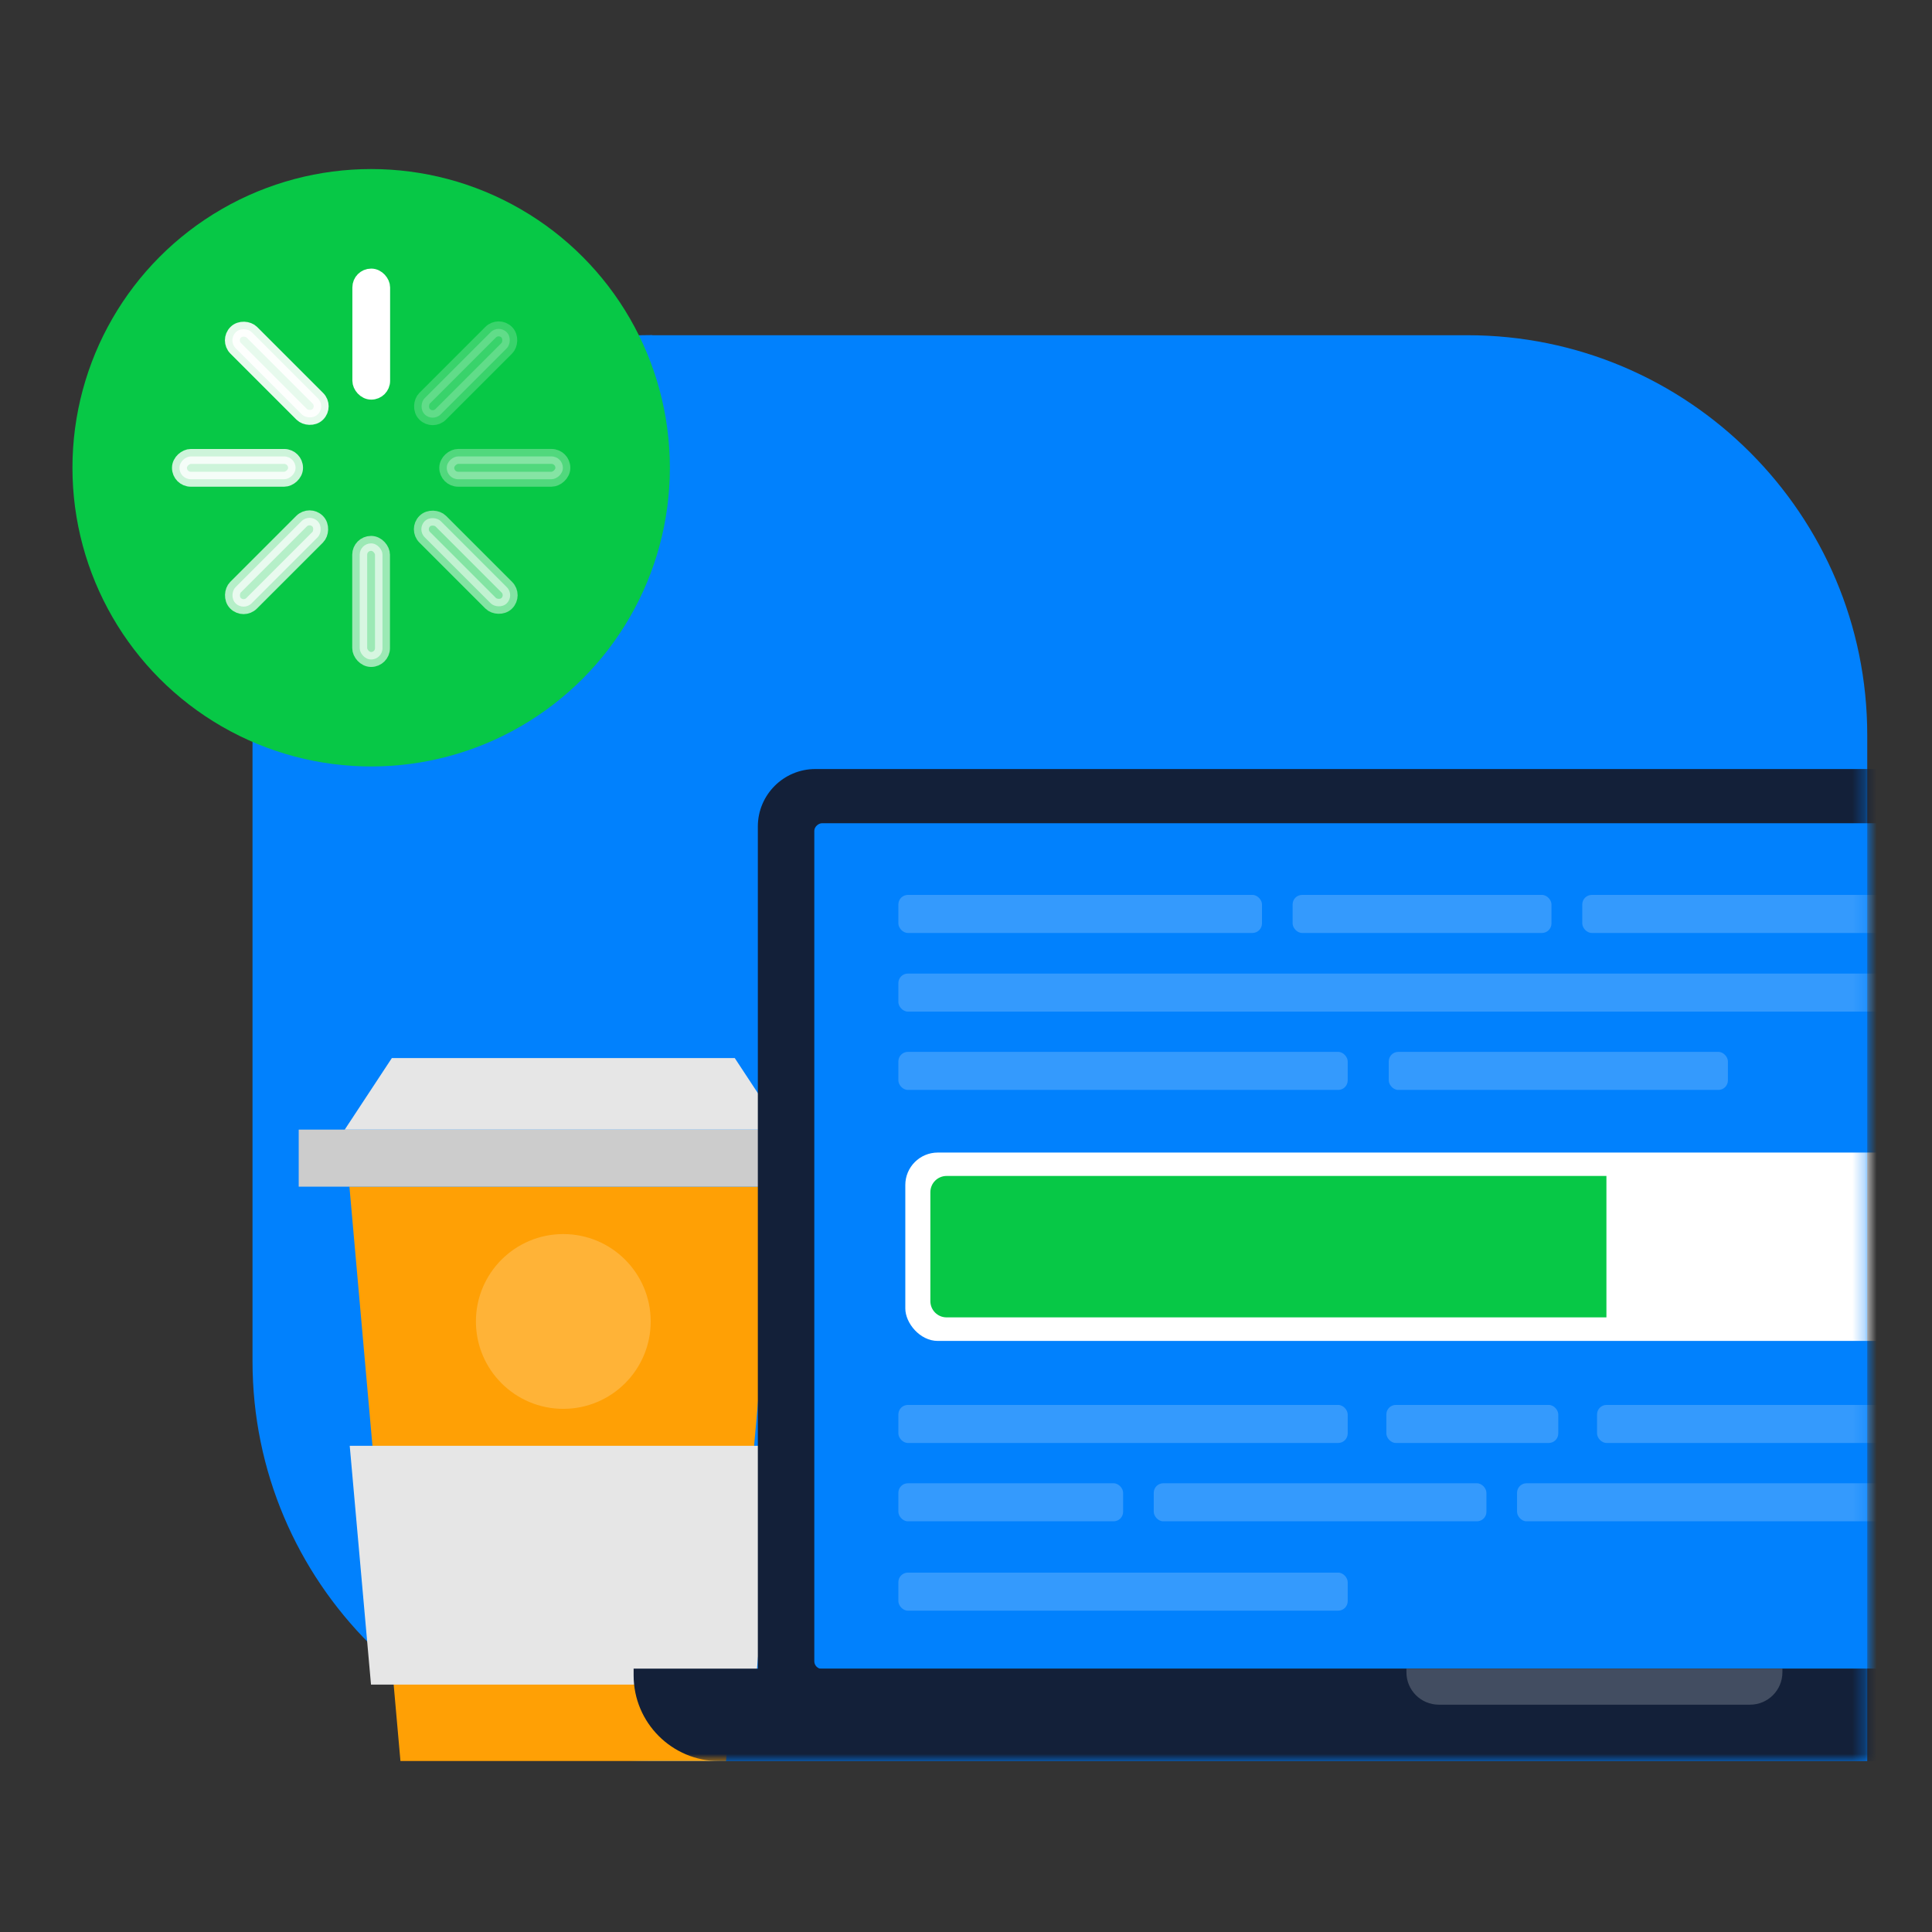 <?xml version="1.0" encoding="UTF-8"?>
<svg width="160px" height="160px" viewBox="0 0 160 160" version="1.1" xmlns="http://www.w3.org/2000/svg" xmlns:xlink="http://www.w3.org/1999/xlink">
    <rect x="0" y="0" width="160" height="160" fill="#333333" stroke="none"/>
    <title>Z#/1.缺省图/进行中</title>
    <defs>
        <path d="M33.112,0.013 L100.612,0.013 C118.888,0.013 133.725,14.85 133.725,33.125 L133.725,118.1 L33.112,118.1 C14.838,118.1 4.4408921e-15,103.263 4.4408921e-15,84.987 L4.4408921e-15,33.112 C4.4408921e-15,14.838 14.838,0 33.112,0 L33.112,0.013 Z" id="path-1"></path>
    </defs>
    <g id="Z#/1.缺省图/进行中" stroke="none" stroke-width="1" fill="none" fill-rule="evenodd">
        <g id="编组" transform="translate(6, 14)">
            <path d="M48.025,13.762 L115.525,13.762 C133.8,13.762 148.637,28.6 148.637,46.875 L148.637,131.85 L48.025,131.85 C29.75,131.85 14.912,117.013 14.912,98.737 L14.912,46.862 C14.912,28.587 29.75,13.75 48.025,13.75 L48.025,13.762 Z" id="路径" fill="#0181FD" fill-rule="nonzero"></path>
            <g id="_编组-3-9" fill-rule="nonzero">
                <circle id="_椭圆形-11" fill="#07C846" cx="24.738" cy="24.738" r="24.738"></circle>
                <g id="编组" transform="translate(8.863, 8.863)" fill="#FFFFFF" stroke="#FFFFFF" stroke-width="1.238">
                    <rect id="矩形" x="14.938" y="0" width="1.887" height="9.613" rx="0.938"></rect>
                    <rect id="矩形" opacity="0.9" transform="translate(8.059, 8.051) rotate(-45) translate(-8.059, -8.051)" x="7.115" y="3.245" width="1.887" height="9.613" rx="0.938"></rect>
                    <rect id="矩形" opacity="0.8" transform="translate(4.806, 15.881) rotate(-90) translate(-4.806, -15.881)" x="3.862" y="11.075" width="1.887" height="9.613" rx="0.938"></rect>
                    <rect id="矩形" opacity="0.7" transform="translate(8.042, 23.7) rotate(-135) translate(-8.042, -23.7)" x="7.099" y="18.894" width="1.887" height="9.613" rx="0.938"></rect>
                    <rect id="矩形" opacity="0.6" transform="translate(15.869, 26.944) rotate(180) translate(-15.869, -26.944)" x="14.925" y="22.137" width="1.887" height="9.613" rx="0.938"></rect>
                    <rect id="矩形" opacity="0.5" transform="translate(23.709, 23.699) rotate(135) translate(-23.709, -23.699)" x="22.765" y="18.893" width="1.887" height="9.613" rx="0.938"></rect>
                    <rect id="矩形" opacity="0.3" transform="translate(26.944, 15.881) rotate(90) translate(-26.944, -15.881)" x="26" y="11.075" width="1.887" height="9.613" rx="0.938"></rect>
                    <rect id="矩形" opacity="0.2" transform="translate(23.703, 8.05) rotate(45) translate(-23.703, -8.05)" x="22.759" y="3.244" width="1.887" height="9.613" rx="0.938"></rect>
                </g>
            </g>
            <g transform="translate(18.738, 73.625)" fill-rule="nonzero">
                <polygon id="路径" fill="#FFA005" points="35.388 58.212 8.425 58.212 4.2 10.65 39.625 10.65"></polygon>
                <circle id="椭圆形" fill="#FFB337" cx="21.913" cy="21.812" r="7.237"></circle>
                <rect id="矩形" fill="#CCCCCC" x="0" y="5.925" width="43.825" height="4.725"></rect>
                <polygon id="路径" fill="#E6E6E6" points="40.013 5.925 3.812 5.925 7.713 0 36.112 0"></polygon>
                <polygon id="路径" fill="#E6E6E6" points="4.225 32.112 5.987 51.888 37.837 51.888 39.587 32.112"></polygon>
            </g>
            <g id="Clipped" transform="translate(14.912, 13.75)">
                <mask id="mask-2" fill="white">
                    <use xlink:href="#path-1"></use>
                </mask>
                <g id="路径"></g>
                <g id="编组" mask="url(#mask-2)">
                    <g transform="translate(31.562, 35.938)">
                        <rect id="矩形" fill="#132039" fill-rule="nonzero" x="10.287" y="0" width="133.838" height="79" rx="4.763"></rect>
                        <rect id="矩形" fill="#0181FD" fill-rule="nonzero" transform="translate(77.206, 39.506) rotate(90) translate(-77.206, -39.506)" x="42.188" y="-22.738" width="70.037" height="124.487" rx="0.637"></rect>
                        <g id="编组" stroke-width="1" fill="none" fill-rule="evenodd" transform="translate(22.5, 31.762)">
                            <rect id="矩形" fill="#FFFFFF" fill-rule="nonzero" x="0" y="0" width="108.037" height="15.6" rx="2.688"></rect>
                            <path d="M24.212,-20.2 L35.925,-20.2 L35.925,34.438 C35.925,35.188 35.325,35.788 34.575,35.788 L25.562,35.788 C24.812,35.788 24.212,35.188 24.212,34.438 L24.212,-20.2 L24.212,-20.2 L24.212,-20.2 Z" id="路径" fill="#07C846" fill-rule="nonzero" transform="translate(30.069, 7.794) rotate(90) translate(-30.069, -7.794)"></path>
                        </g>
                        <path d="M0.013,74.5 L147.438,74.5 L147.438,75.062 C147.438,78.975 144.262,82.162 140.338,82.162 L7.1,82.162 C3.188,82.162 0,78.987 0,75.062 L0,74.5 L0,74.5 L0.013,74.5 Z" id="路径" fill="#132039" fill-rule="nonzero"></path>
                        <path d="M63.987,74.5 L95.138,74.5 L95.138,74.8 C95.138,76.287 93.938,77.487 92.45,77.487 L66.688,77.487 C65.2,77.487 64,76.287 64,74.8 L64,74.5 L64,74.5 L63.987,74.5 Z" id="路径" fill="#424D61" fill-rule="nonzero"></path>
                        <g id="编组" stroke-width="1" fill="none" fill-rule="evenodd" transform="translate(21.925, 10.425)" opacity="0.2">
                            <g id="_矩形备份-5" transform="translate(0, 6.513)" fill="#FFFFFF" fill-rule="nonzero">
                                <rect id="矩形" x="0" y="0" width="104.45" height="3.15" rx="0.787"></rect>
                            </g>
                            <g id="_矩形备份-4" transform="translate(0, 42.237)" fill="#FFFFFF" fill-rule="nonzero">
                                <rect id="矩形" x="0" y="0" width="37.212" height="3.15" rx="0.787"></rect>
                            </g>
                            <g id="_矩形备份-5-2" transform="translate(40.413, 42.237)" fill="#FFFFFF" fill-rule="nonzero">
                                <rect id="矩形" x="0" y="0" width="14.238" height="3.15" rx="0.787"></rect>
                            </g>
                            <g id="_矩形备份-6" transform="translate(57.862, 42.237)" fill="#FFFFFF" fill-rule="nonzero">
                                <rect id="矩形" x="0" y="0" width="46.575" height="3.15" rx="0.787"></rect>
                            </g>
                            <g id="_矩形备份-2" fill="#FFFFFF" fill-rule="nonzero">
                                <rect id="矩形" x="0" y="0" width="30.113" height="3.15" rx="0.787"></rect>
                            </g>
                            <g id="_矩形备份-10-2" transform="translate(32.65, 0)" fill="#FFFFFF" fill-rule="nonzero">
                                <rect id="矩形" x="0" y="0" width="21.438" height="3.15" rx="0.787"></rect>
                            </g>
                            <g id="_矩形备份-12" transform="translate(56.638, 0)" fill="#FFFFFF" fill-rule="nonzero">
                                <rect id="矩形" x="0" y="0" width="47.8" height="3.15" rx="0.787"></rect>
                            </g>
                            <g id="_矩形备份-9-2" transform="translate(0, 13)" fill="#FFFFFF" fill-rule="nonzero">
                                <rect id="矩形" x="0" y="0" width="37.212" height="3.15" rx="0.787"></rect>
                            </g>
                            <g id="_矩形备份-13" transform="translate(0, 48.725)" fill="#FFFFFF" fill-rule="nonzero">
                                <rect id="矩形" x="0" y="0" width="18.613" height="3.15" rx="0.787"></rect>
                            </g>
                            <g id="_矩形备份-15" transform="translate(21.15, 48.725)" fill="#FFFFFF" fill-rule="nonzero">
                                <rect id="矩形" x="0" y="0" width="27.55" height="3.15" rx="0.787"></rect>
                            </g>
                            <g id="_矩形备份-16" transform="translate(51.237, 48.725)" fill="#FFFFFF" fill-rule="nonzero">
                                <rect id="矩形" x="0" y="0" width="33.913" height="3.15" rx="0.787"></rect>
                            </g>
                            <g id="_矩形备份-14" transform="translate(0, 56.125)" fill="#FFFFFF" fill-rule="nonzero">
                                <rect id="矩形" x="0" y="0" width="37.212" height="3.15" rx="0.787"></rect>
                            </g>
                            <g id="_矩形备份-11-2" transform="translate(40.612, 13)" fill="#FFFFFF" fill-rule="nonzero">
                                <rect id="矩形" x="0" y="0" width="28.087" height="3.15" rx="0.787"></rect>
                            </g>
                        </g>
                    </g>
                </g>
            </g>
        </g>
    </g>
</svg>